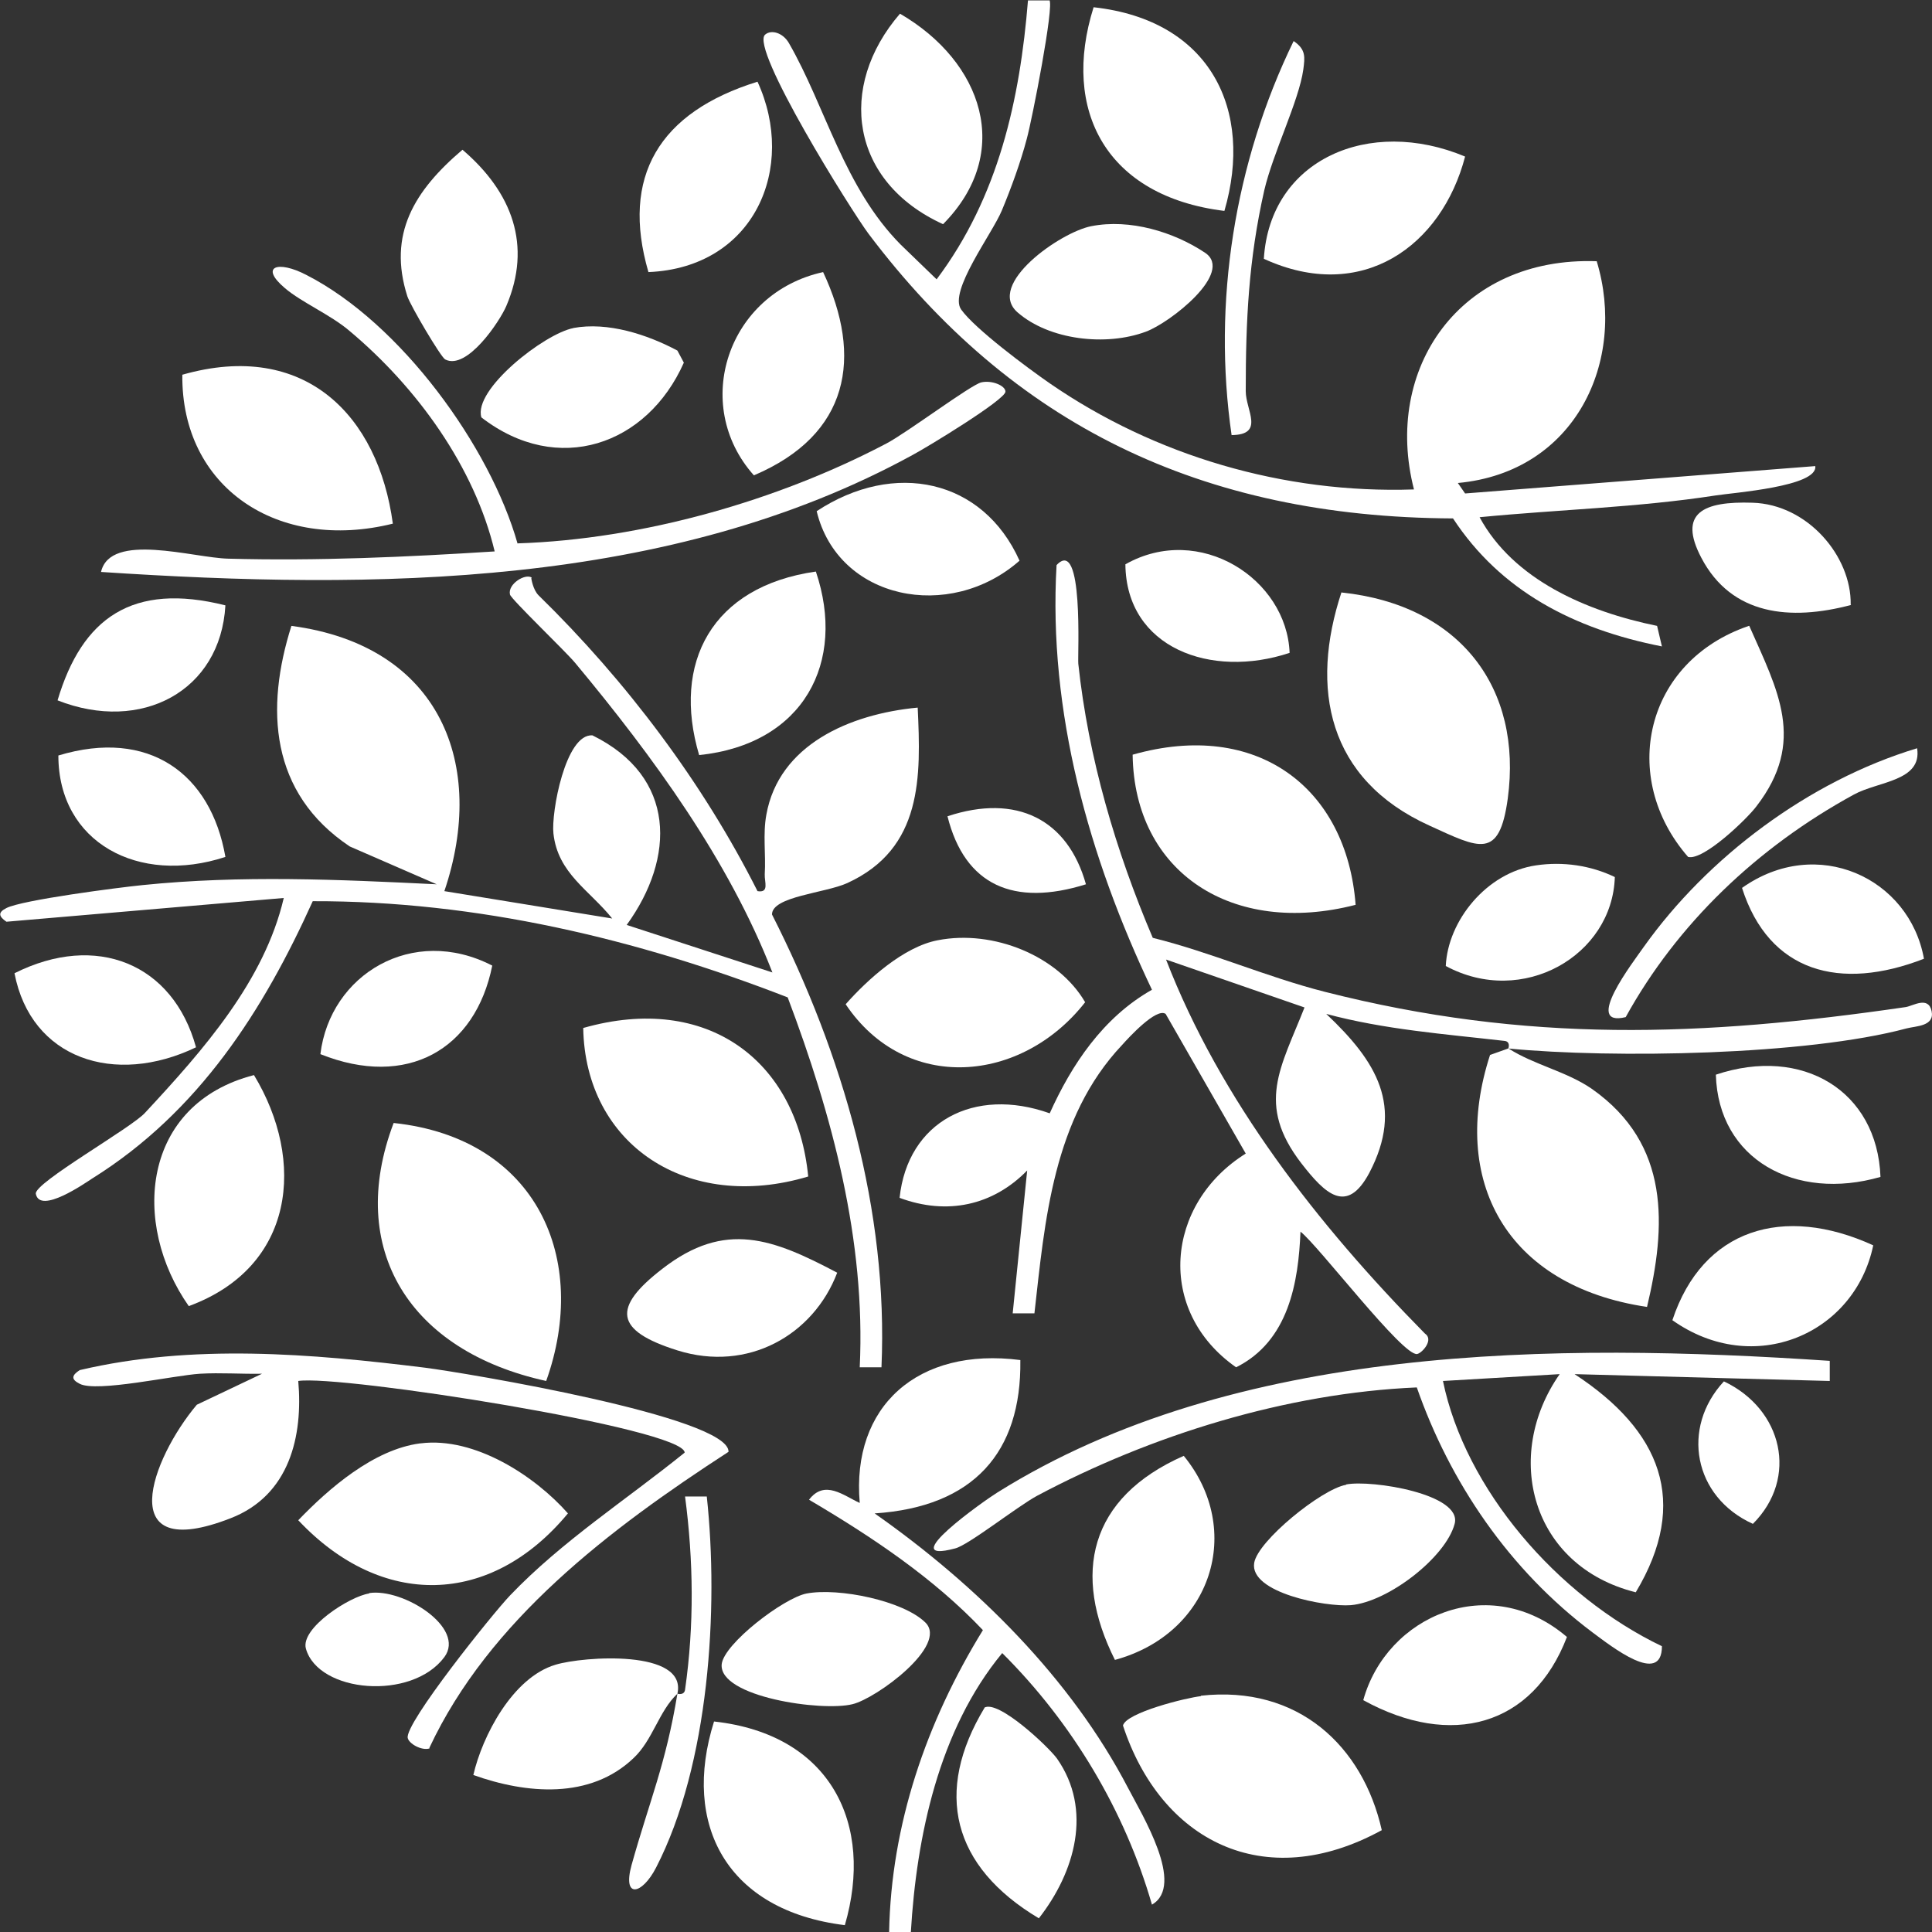 <?xml version="1.0" encoding="UTF-8"?>
<svg id="Capa_1" xmlns="http://www.w3.org/2000/svg" version="1.1" viewBox="0 0 48 48">
  <rect x="0" y="0" width="48" height="48" fill="#333333" stroke="none"/>
  <!-- Generator: Adobe Illustrator 29.5.0, SVG Export Plug-In . SVG Version: 2.1.0 Build 137)  -->
  <defs>
    <style>
      .st0 {
        fill: #fff;
      }
    </style>
  </defs>
  <path class="st0" d="M13.2,14.37s.04.28.18.42c2.19,2.14,4.09,4.67,5.44,7.35.3.05.17-.23.18-.42.03-.5-.05-.99.04-1.48.31-1.73,2.06-2.5,3.76-2.66.08,1.71.13,3.5-1.75,4.36-.55.25-1.87.33-1.87.78,1.77,3.49,2.89,7.36,2.72,11.25h-.54c.15-3.15-.68-6.25-1.79-9.19-3.73-1.45-7.72-2.4-11.8-2.39-1.22,2.7-2.82,5.23-5.48,6.89-.17.11-1.3.9-1.4.38-.05-.27,2.4-1.65,2.72-2.02,1.44-1.55,2.96-3.27,3.44-5.33l-6.89.59c-.19-.13-.22-.23,0-.34.39-.2,2.78-.51,3.38-.57,2.45-.25,4.86-.14,7.31-.02l-2.16-.94c-1.99-1.33-2.1-3.43-1.45-5.48,3.71.49,4.86,3.46,3.8,6.59l4.17.68c-.57-.71-1.35-1.12-1.46-2.11-.06-.52.3-2.49.97-2.44,2.09,1.03,2.06,3.04.85,4.71l3.62,1.18c-1.08-2.78-2.96-5.36-4.9-7.69-.24-.29-1.6-1.59-1.62-1.7-.06-.26.38-.53.54-.42Z"/>
  <path class="st0" d="M37.48,26.03s.05-.16-.11-.17c-1.48-.17-2.97-.28-4.42-.67,1.25,1.18,1.94,2.29,1.07,3.95-.56,1.05-1.1.52-1.69-.24-1.13-1.47-.51-2.37.08-3.87l-3.44-1.19c1.35,3.49,3.77,6.59,6.43,9.29.23.15-.06.48-.19.51-.35.07-2.45-2.69-2.9-3.04-.05,1.25-.29,2.72-1.6,3.37-2-1.4-1.76-4.06.24-5.31l-1.99-3.47c-.23-.16-.91.58-1.08.77-1.72,1.82-1.92,4.37-2.18,6.67h-.54s.36-3.55.36-3.55c-.85.87-1.99,1.12-3.17.68.2-1.89,1.85-2.77,3.73-2.1.54-1.2,1.32-2.38,2.54-3.07-1.57-3.3-2.58-6.91-2.37-10.55.68-.73.52,2.25.54,2.45.25,2.34.93,4.65,1.85,6.81,1.45.36,2.82.97,4.27,1.34,5.03,1.28,9.36,1.12,14.44.38.18-.03.56-.28.64.1s-.39.37-.62.43c-2.49.67-7.3.75-9.89.5.64.41,1.45.57,2.08,1.01,1.94,1.37,1.84,3.4,1.36,5.41-3.51-.52-4.91-3.15-3.9-6.26l.45-.16Z"/>
  <path class="st0" d="M26.07,0c.13.12-.43,2.98-.56,3.45-.15.57-.39,1.23-.62,1.78-.24.58-1.33,2.01-1.01,2.46.34.48,1.66,1.46,2.21,1.84,2.6,1.79,5.8,2.74,9.04,2.63-.77-2.99,1.13-5.79,4.54-5.67.75,2.47-.52,5.24-3.45,5.51l.18.26,8.7-.68c.07.51-2.04.66-2.48.73-1.94.3-3.91.35-5.86.54.84,1.55,2.65,2.34,4.41,2.7l.12.51c-2.19-.43-4.01-1.38-5.19-3.18-6.28-.03-10.96-2.35-14.52-7.07-.42-.56-2.96-4.62-2.57-4.95.15-.13.44-.05.59.21.91,1.58,1.37,3.59,2.78,5.01l.89.86c1.54-2.05,2.07-4.47,2.27-6.93h.54Z"/>
  <path class="st0" d="M45.46,33.8v.51s-6.34-.17-6.34-.17c2.14,1.4,2.87,3.17,1.52,5.42-2.6-.65-3.31-3.39-1.89-5.42l-2.9.17c.55,2.68,2.83,5.34,5.44,6.59,0,1-1.26,0-1.72-.34-2.08-1.56-3.55-3.74-4.37-6.09-3.25.14-6.61,1.19-9.43,2.69-.5.27-1.71,1.23-2.04,1.31-1.54.41.74-1.2,1.05-1.39,5.9-3.69,13.84-3.73,20.68-3.27Z"/>
  <path class="st0" d="M10.67,43.44c-.2.06-.51-.12-.54-.26-.08-.36,2.11-3.09,2.54-3.54,1.29-1.35,2.88-2.37,4.34-3.55,0-.6-8.57-1.94-9.6-1.78.12,1.36-.21,2.84-1.68,3.41-2.95,1.15-1.97-1.48-.84-2.82l1.62-.77c-.51.01-1.03-.03-1.54,0-.65.04-2.57.47-2.99.25-.22-.11-.2-.21,0-.34,2.8-.66,5.75-.41,8.58-.06.95.12,7.57,1.22,7.54,2.09-2.96,1.92-5.95,4.19-7.43,7.35Z"/>
  <path class="st0" d="M25.35,33.8c.03,2.28-1.16,3.64-3.62,3.8,2.55,1.79,4.88,4.11,6.29,6.81.36.69,1.43,2.43.6,2.91-.67-2.32-1.97-4.51-3.72-6.25-1.58,1.91-2.13,4.57-2.27,6.93h-.54c.05-2.66.92-5.21,2.33-7.5-1.23-1.3-2.76-2.32-4.32-3.24.39-.51.86-.1,1.26.08-.21-2.4,1.44-3.88,3.99-3.55Z"/>
  <path class="st0" d="M33.33,14.72c2.95.31,4.5,2.38,4.13,5.12-.21,1.53-.7,1.24-1.95.67-2.53-1.15-2.97-3.41-2.18-5.8Z"/>
  <path class="st0" d="M13.57,34.31c-3.39-.74-4.98-3.27-3.79-6.41,3.57.38,4.87,3.39,3.79,6.41Z"/>
  <path class="st0" d="M29.83,42.13c2.42-.27,4.03,1.25,4.5,3.34-2.94,1.61-5.5.24-6.43-2.6.08-.32,1.57-.69,1.94-.73Z"/>
  <path class="st0" d="M12.86,13.5c3.1-.1,6.46-1.06,9.16-2.48.5-.26,2.1-1.46,2.36-1.52s.6.08.6.23c0,.2-1.96,1.39-2.3,1.57-6.04,3.31-13.36,3.36-20.17,2.91.23-1,2.29-.35,3.16-.33,2.22.06,4.42-.04,6.62-.18-.5-2.09-1.92-4.07-3.62-5.49-.46-.39-1.18-.7-1.59-1.05-.64-.54-.18-.7.53-.33,2.35,1.2,4.57,4.27,5.25,6.68Z"/>
  <path class="st0" d="M20.08,29.23c-3,.9-5.54-.79-5.59-3.69,3.09-.88,5.31.82,5.59,3.69Z"/>
  <path class="st0" d="M33.68,22.48c-3.06.79-5.5-.8-5.54-3.73,3.1-.88,5.32.83,5.54,3.73Z"/>
  <path class="st0" d="M10.45,35.86c1.35-.17,2.85.82,3.66,1.74-1.92,2.32-4.63,2.37-6.7.17.75-.78,1.87-1.76,3.03-1.91Z"/>
  <path class="st0" d="M9.76,13.01c-2.86.71-5.26-.9-5.23-3.7,3.05-.87,4.87,1.02,5.23,3.7Z"/>
  <path class="st0" d="M23.3,23.36c1.38-.27,2.99.39,3.66,1.54-1.58,2.02-4.46,2.27-5.95.05.54-.61,1.44-1.43,2.29-1.59Z"/>
  <path class="st0" d="M43.46,15.55c.71,1.61,1.42,2.87.18,4.48-.23.31-1.32,1.36-1.7,1.26-1.72-1.97-1.08-4.86,1.51-5.74Z"/>
  <path class="st0" d="M6.31,26.71c1.29,2.13,1.02,4.77-1.62,5.74-1.44-2.05-1.17-5.02,1.62-5.74Z"/>
  <path class="st0" d="M30.42,5.24c-2.93-.36-4.06-2.49-3.25-5.06,2.91.32,3.98,2.56,3.25,5.06Z"/>
  <path class="st0" d="M20.99,47.83c-2.93-.36-4.06-2.49-3.25-5.06,2.91.32,3.98,2.56,3.25,5.06Z"/>
  <path class="st0" d="M16.83,42.08s.17.05.19-.1c.23-1.6.21-3.21,0-4.8h.54c.3,2.79.06,6.66-1.26,9.22-.35.68-.84.78-.61-.06.45-1.61.85-2.5,1.14-4.26-.46.43-.61,1.15-1.09,1.6-1.08,1.03-2.66.89-3.98.42.22-.96.97-2.42,2.04-2.74.69-.21,3.28-.39,3.03.72Z"/>
  <path class="st0" d="M36.4,3.89c-.58,2.22-2.56,3.66-5,2.54.15-2.47,2.62-3.54,5-2.54Z"/>
  <path class="st0" d="M22.36.34c2.05,1.19,2.83,3.45,1.07,5.23-2.3-1.05-2.64-3.41-1.07-5.23Z"/>
  <path class="st0" d="M20.8,31.62c-.59,1.55-2.22,2.48-3.97,1.93-1.56-.49-1.63-1.06-.37-2.03,1.56-1.21,2.75-.74,4.34.1Z"/>
  <path class="st0" d="M24.45,42.43c.34-.22,1.6.97,1.81,1.26.89,1.27.45,2.82-.45,3.97-2.16-1.29-2.61-3.14-1.35-5.23Z"/>
  <path class="st0" d="M16.11,6.76c-.69-2.37.26-3.97,2.71-4.73.98,2.13-.07,4.62-2.71,4.73Z"/>
  <path class="st0" d="M20.45,6.76c.99,2.11.66,4.04-1.72,5.05-1.57-1.76-.65-4.53,1.72-5.05Z"/>
  <path class="st0" d="M14.24,8.15c.86-.16,1.84.16,2.59.56l.16.3c-.91,2.05-3.13,2.83-5.03,1.36-.21-.69,1.56-2.08,2.29-2.22Z"/>
  <path class="st0" d="M20.04,39.59c.8-.15,2.4.18,2.95.72.58.57-1.22,1.89-1.81,2.03-.76.19-3.32-.18-3.25-.99.05-.51,1.54-1.65,2.11-1.76Z"/>
  <path class="st0" d="M27.7,41.24c-1.07-2.13-.65-4.03,1.71-5.07,1.5,1.83.71,4.41-1.71,5.07Z"/>
  <path class="st0" d="M11.06,8.93c-.11-.06-.86-1.33-.94-1.57-.49-1.54.17-2.62,1.37-3.64,1.24,1.06,1.73,2.38,1.09,3.88-.16.38-.98,1.61-1.52,1.33Z"/>
  <path class="st0" d="M27.11,5.62c.96-.19,2.05.14,2.83.66.73.49-.87,1.74-1.47,1.96-.99.37-2.4.21-3.19-.48s1.06-1.99,1.83-2.14Z"/>
  <path class="st0" d="M33.45,36.88c.63-.12,2.89.24,2.69.98-.22.83-1.65,1.94-2.58,2.02-.63.05-2.52-.31-2.4-1.05.09-.55,1.67-1.83,2.28-1.94Z"/>
  <path class="st0" d="M20.27,14.2c.76,2.25-.3,4.29-2.9,4.56-.68-2.29.31-4.19,2.9-4.56Z"/>
  <path class="st0" d="M33.87,42.24c.58-2.1,3.14-3.21,5.06-1.57-.85,2.22-2.88,2.77-5.06,1.57Z"/>
  <path class="st0" d="M46.54,30.94c-.46,2.21-2.97,3.29-4.99,1.86.75-2.27,2.76-2.88,4.99-1.86Z"/>
  <path class="st0" d="M20.29,12.7c1.93-1.27,4.13-.8,5.04,1.23-1.74,1.53-4.51.97-5.04-1.23Z"/>
  <path class="st0" d="M38.16,21.5c.67-.1,1.36,0,1.96.29-.06,1.95-2.29,3.24-4.2,2.21.05-1.12,1.01-2.32,2.24-2.5Z"/>
  <path class="st0" d="M46.72,29.24c-2.11.61-4.03-.43-4.09-2.54,2.15-.72,4.01.4,4.09,2.54Z"/>
  <path class="st0" d="M4.87,26.02c-2.02.97-4.1.29-4.51-1.84,2.03-1.02,3.94-.24,4.51,1.84Z"/>
  <path class="st0" d="M47.8,23.82c-2.08.81-3.85.34-4.52-1.76,1.86-1.32,4.16-.25,4.52,1.76Z"/>
  <path class="st0" d="M5.6,21.29c-2.16.71-4.15-.36-4.15-2.52,2.25-.68,3.79.45,4.15,2.52Z"/>
  <path class="st0" d="M7.96,26.19c.24-1.98,2.29-3.22,4.27-2.2-.42,2.09-2.12,3.06-4.27,2.2Z"/>
  <path class="st0" d="M32.04,16.22c-1.95.65-4.06-.12-4.08-2.2,1.84-1.04,4.01.36,4.08,2.2Z"/>
  <path class="st0" d="M5.6,15.04c-.12,2.13-2.09,3.18-4.17,2.36.61-2.05,1.86-2.94,4.17-2.36Z"/>
  <path class="st0" d="M45.99,15.03c-1.51.4-2.97.26-3.72-1.17-.59-1.12.05-1.41,1.27-1.37,1.37.04,2.46,1.33,2.44,2.53Z"/>
  <path class="st0" d="M9.17,39.58c.84-.13,2.41.86,1.87,1.59-.81,1.09-3.13.89-3.44-.21-.14-.51,1.09-1.3,1.57-1.37Z"/>
  <path class="st0" d="M47.63,18.59c.13.82-.97.82-1.57,1.15-2.4,1.31-4.39,3.21-5.67,5.53-1.07.26.18-1.36.46-1.76,1.57-2.2,4.07-4.1,6.78-4.92Z"/>
  <path class="st0" d="M30.6,10.82c-.48-3.3.07-6.78,1.54-9.8.31.21.28.4.24.71-.11.78-.75,2.06-.97,3-.39,1.73-.46,3.23-.46,4.99,0,.47.48,1.08-.35,1.09Z"/>
  <path class="st0" d="M42.83,34.32c1.46.69,1.86,2.4.72,3.54-1.48-.67-1.79-2.39-.72-3.54Z"/>
  <path class="st0" d="M26.98,21.97c-1.79.56-3.01.03-3.44-1.69,1.72-.57,2.99.08,3.44,1.69Z"/>
</svg>
